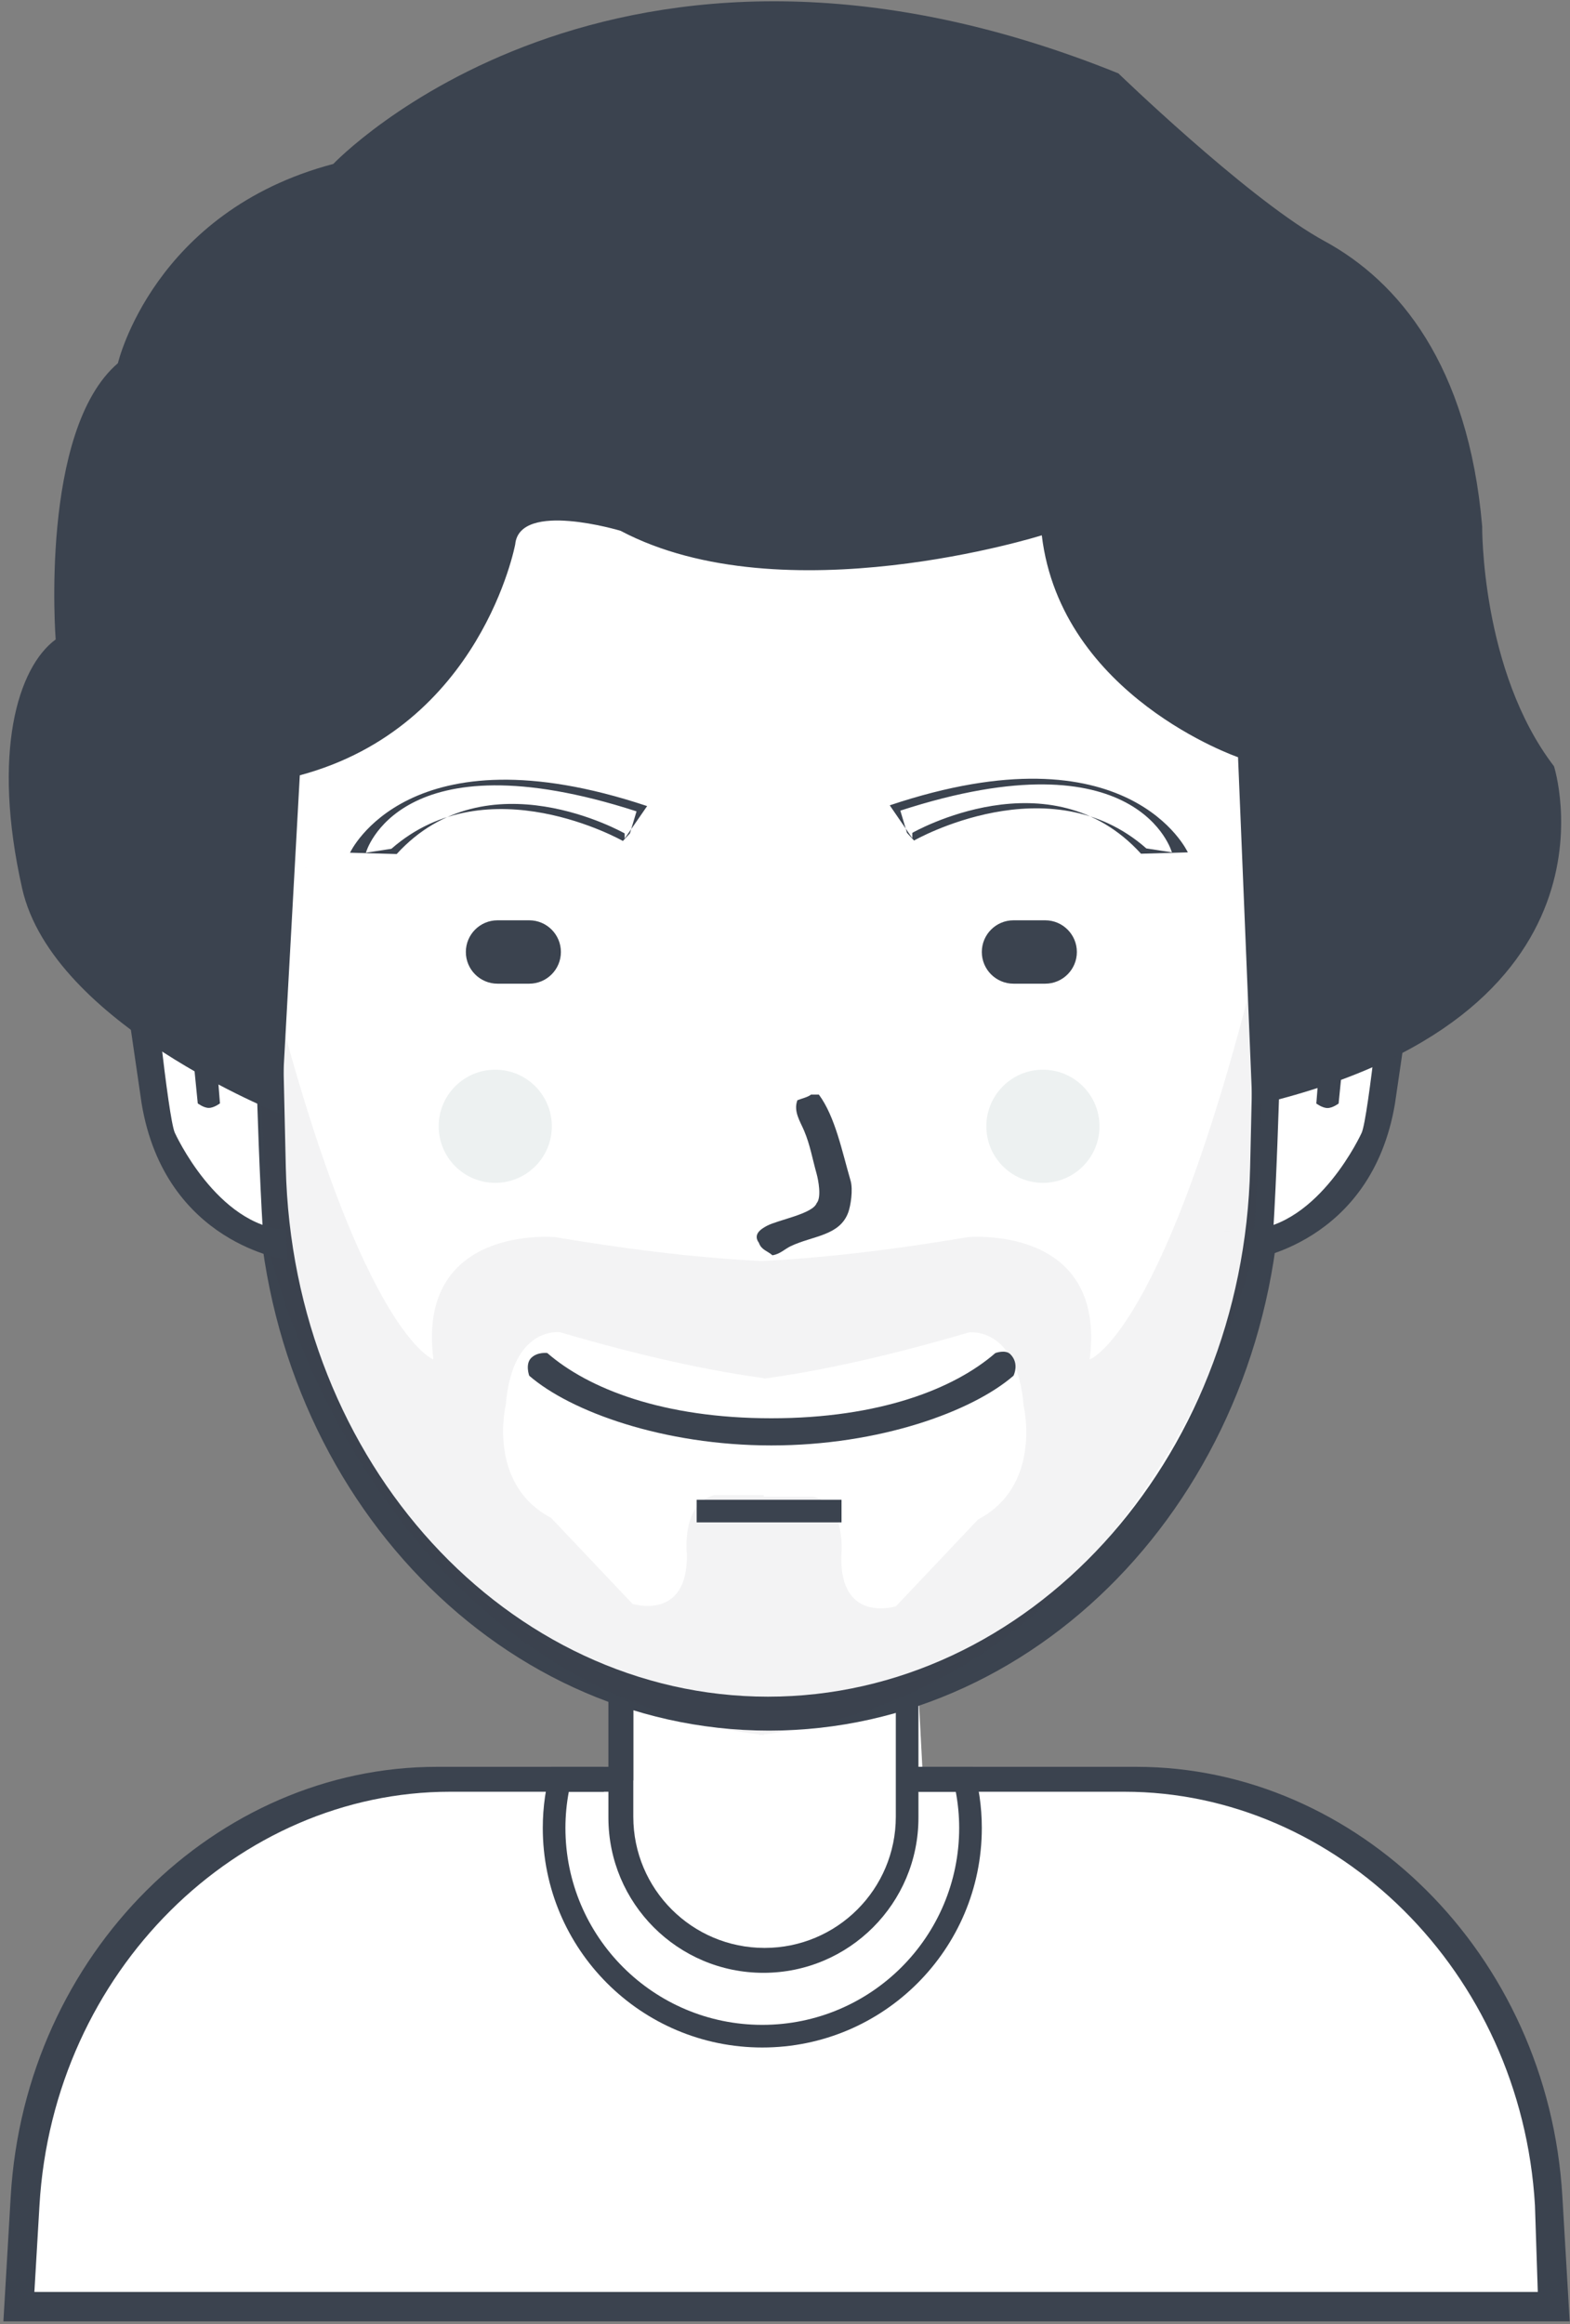 
<svg viewBox="13 1 50 74" version="1.1" xmlns="http://www.w3.org/2000/svg" xmlns:xlink="http://www.w3.org/1999/xlink">
    <rect x="13" y="1" width="50" height="74" fill="#808080" stroke="none"/>
    <!-- Generator: Sketch Beta 3.8 (29681) - http://www.bohemiancoding.com/sketch -->
    <desc>Created with Sketch Beta.</desc>
    <defs></defs>
    <g id="svg5448" stroke="none" stroke-width="1" fill="none" fill-rule="evenodd" transform="translate(13, 1)">
        <path d="M0.568,73.311 C0.568,73.311 -0.55,58.11 13.757,56.691 L20.171,56.691 L20.171,53.736 C20.171,53.736 24.683,55.675 29.252,53.953 L29.396,56.691 L36.892,56.691 C36.892,56.691 49.727,57.196 49.144,73.455 L0.568,73.311 L0.568,73.311 Z" id="body-bg-flat-copy" fill="#FFFFFF"></path>
        <path d="M49.101,73.917 L49.101,73.917 L1.04,73.917 L1.04,73.917 L0.108,73.917 L0.341,69.942 C0.795,62.182 6.91,56.259 13.907,56.259 L19.232,56.259 L19.232,57.052 L14.332,57.052 C7.588,57.052 1.695,62.753 1.257,70.222 L1.095,72.98 L48.974,72.98 L48.884,70.222 C48.446,62.753 42.553,57.052 35.809,57.052 L29.25,57.052 L29.25,56.259 L36.191,56.259 C43.188,56.259 49.303,62.182 49.757,69.942 L49.99,73.917 L49.101,73.917 L49.101,73.917 Z" id="Rounded-Rectangle-13" fill="#3B434F"></path>
        <path d="M24.277,65.196 C20.416,65.196 17.286,62.066 17.286,58.205 C17.286,57.529 17.384,56.877 17.563,56.259 L17.574,56.259 L18.316,56.259 L19.592,56.259 L19.592,57.052 L18.115,57.052 C18.045,57.426 18.007,57.811 18.007,58.205 C18.007,61.668 20.814,64.475 24.277,64.475 C27.74,64.475 30.547,61.668 30.547,58.205 C30.547,57.811 30.509,57.426 30.439,57.052 L28.962,57.052 L28.962,56.259 L30.238,56.259 L30.98,56.259 L30.991,56.259 C31.17,56.877 31.268,57.529 31.268,58.205 C31.268,62.066 28.138,65.196 24.277,65.196 L24.277,65.196 Z" id="Ellipse-4" fill="#3B434F"></path>
        <path d="M20.169,53.403 L20.169,57.848 C20.169,60.155 22.04,62.025 24.349,62.025 C26.658,62.025 28.529,60.155 28.529,57.848 L28.529,53.495 C28.772,53.421 29.012,53.341 29.25,53.254 L29.25,57.878 C29.25,60.606 27.04,62.818 24.313,62.818 C21.586,62.818 19.376,60.606 19.376,57.878 L19.376,53.117 C19.637,53.22 19.902,53.315 20.169,53.403 L20.169,53.403 Z" id="neck" fill="#3B434F"></path>
        <path d="M24.53,8.187 C33.495,8.187 40.572,16.566 40.342,26.633 L40.097,37.332 C39.881,46.816 32.913,54.313 24.53,54.313 C16.146,54.313 9.178,46.816 8.962,37.332 L8.717,26.633 C8.487,16.566 15.564,8.187 24.53,8.187 L24.53,8.187 Z" id="2-copy-5" fill="#FFFFFF"></path>
        <path d="M41.062,26.301 L40.806,37.435 C40.579,47.305 33.278,55.106 24.493,55.106 C15.709,55.106 8.408,47.305 8.181,37.435 L7.925,26.301 C7.683,15.825 15.099,7.106 24.493,7.106 C33.888,7.106 41.304,15.825 41.062,26.301 L41.062,26.301 Z M24.457,8.259 C15.614,8.259 8.634,16.572 8.861,26.561 L9.102,37.176 C9.316,46.587 16.189,54.025 24.457,54.025 C32.726,54.025 39.599,46.587 39.813,37.176 L40.054,26.561 C40.281,16.572 33.301,8.259 24.457,8.259 L24.457,8.259 Z" id="2-line" fill="#3B434F"></path>
        <path d="M40.613,28.151 L39.892,39.971 C39.892,39.971 36.691,53.614 24.324,55.23 L24.324,55.25 C24.3,55.247 24.276,55.243 24.252,55.24 C24.228,55.243 24.204,55.247 24.18,55.25 L24.18,55.23 C11.814,53.614 8.613,39.971 8.613,39.971 L7.892,28.151 C11.101,42.395 13.802,43.286 13.802,43.286 C13.255,38.967 17.694,39.394 17.694,39.394 C20.399,39.851 22.552,40.072 24.252,40.154 C25.952,40.072 28.106,39.851 30.811,39.394 C30.811,39.394 35.249,38.967 34.703,43.286 C34.703,43.286 37.404,42.395 40.613,28.151 L40.613,28.151 Z M32.598,44.751 C32.389,42.21 30.857,42.426 30.857,42.426 C28.133,43.227 25.995,43.672 24.324,43.899 L24.324,43.882 C22.666,43.658 20.543,43.216 17.838,42.421 C17.838,42.421 16.316,42.207 16.108,44.727 C16.108,44.727 15.497,47.252 17.55,48.331 L20.144,51.07 C20.144,51.07 21.917,51.632 21.874,49.484 C21.874,49.484 21.693,47.883 22.739,47.61 L24.324,47.61 L24.324,47.658 L25.921,47.658 C26.974,47.932 26.792,49.547 26.792,49.547 C26.748,51.712 28.534,51.146 28.534,51.146 L31.147,48.384 C33.214,47.297 32.598,44.751 32.598,44.751 L32.598,44.751 Z" id="1-copy-4" fill="#3B434F" opacity="0.059"></path>
        <path d="M32.277,43.805 C30.967,44.943 28.008,46.025 24.565,46.025 C21.123,46.025 18.164,44.943 16.854,43.805 C16.854,43.805 16.72,43.436 16.916,43.24 C17.117,43.039 17.43,43.083 17.43,43.083 C18.739,44.221 21.121,45.16 24.565,45.16 C28.009,45.16 30.392,44.221 31.7,43.083 C31.7,43.083 32.021,42.964 32.176,43.12 C32.476,43.419 32.277,43.805 32.277,43.805 L32.277,43.805 Z" id="usta" fill="#3B434F"></path>
        <path d="M22.187,47.755 L26.8,47.755 L26.8,48.475 L22.187,48.475 L22.187,47.755 L22.187,47.755 Z" id="-" fill="#3B434F"></path>
        <path d="M7.907,27.925 C7.905,27.925 7.73,27.785 7.399,27.681 C7.234,27.629 7.029,27.586 6.795,27.576 C6.737,27.573 6.676,27.572 6.615,27.574 C6.553,27.576 6.49,27.58 6.426,27.587 C6.299,27.601 6.166,27.625 6.034,27.663 C5.501,27.816 4.958,28.188 4.639,28.956 C4.479,29.34 4.374,29.823 4.346,30.427 C4.339,30.578 4.337,30.736 4.34,30.903 C4.343,31.069 4.351,31.244 4.365,31.427 C4.392,31.792 4.442,32.191 4.517,32.625 C4.515,32.625 4.447,33.937 4.917,35.446 C5.358,36.921 6.417,38.733 8.374,39.251 C8.149,35.504 8.142,31.687 7.907,27.925 L7.907,27.925 L7.907,27.925 Z" id="Shape-11-copy" fill="#FFFFFF"></path>
        <path d="M8.13,28.076 C8.13,28.076 4.722,27.02 4.841,30.523 C4.841,30.523 5.349,35.604 5.569,36.072 C5.569,36.072 6.908,39.03 9.117,39.161 C11.276,39.29 9.117,39.161 9.117,39.161 L9.144,40.115 C9.144,40.115 5.261,39.617 4.511,35.143 L3.919,31.078 C3.919,31.078 3.46,25.699 7.917,27.067 C12.26,28.399 7.917,27.067 7.917,27.067 L8.13,28.076" id="Shape-3" fill="#3B434F"></path>
        <path d="M7.005,35.134 C7.005,35.134 6.814,35.278 6.65,35.278 C6.486,35.278 6.298,35.134 6.298,35.134 L5.946,31.59 C5.946,31.59 6.432,29.844 8.491,30.767 L8.539,31.78 C8.539,31.78 6.733,31.14 6.77,31.937 C6.806,32.705 7.005,35.134 7.005,35.134 L7.005,35.134 Z" id="Shape-4" fill="#3B434F"></path>
        <path d="M41.016,27.933 C41.018,27.933 41.194,27.793 41.525,27.689 C41.691,27.637 41.897,27.595 42.132,27.584 C42.191,27.582 42.251,27.581 42.313,27.583 C42.375,27.585 42.438,27.589 42.502,27.595 C42.631,27.609 42.764,27.634 42.897,27.672 C43.432,27.825 43.977,28.196 44.297,28.964 C44.458,29.347 44.564,29.83 44.592,30.433 C44.599,30.584 44.601,30.743 44.598,30.909 C44.595,31.076 44.587,31.25 44.573,31.432 C44.545,31.798 44.495,32.196 44.421,32.63 C44.422,32.63 44.49,33.942 44.019,35.449 C43.576,36.923 42.511,38.734 40.546,39.251 C40.772,35.507 40.779,31.693 41.016,27.933 L41.016,27.933 L41.016,27.933 Z" id="Shape-11-copy_1" fill="#FFFFFF"></path>
        <path d="M40.791,28.084 C40.791,28.084 44.214,27.028 44.094,30.53 C44.094,30.53 43.584,35.607 43.363,36.075 C43.363,36.075 42.018,39.031 39.8,39.162 C37.631,39.29 39.8,39.162 39.8,39.162 L39.773,40.115 C39.773,40.115 43.672,39.617 44.425,35.146 L45.02,31.084 C45.02,31.084 45.481,25.709 41.004,27.076 C36.642,28.407 41.004,27.076 41.004,27.076 L40.791,28.084" id="Shape-3_1" fill="#3B434F"></path>
        <path d="M41.921,35.138 C41.921,35.138 42.112,35.282 42.277,35.282 C42.442,35.282 42.631,35.138 42.631,35.138 L42.984,31.596 C42.984,31.596 42.497,29.851 40.428,30.773 L40.379,31.786 C40.379,31.786 42.194,31.146 42.157,31.943 C42.12,32.71 41.921,35.138 41.921,35.138 L41.921,35.138 Z" id="Shape-4_1" fill="#3B434F"></path>
        <path d="M25.827,34.854 L26.079,34.854 C26.6,35.562 26.813,36.65 27.088,37.592 C27.173,37.884 27.09,38.395 27.016,38.601 C26.742,39.357 25.884,39.344 25.178,39.682 C24.988,39.773 24.847,39.93 24.601,39.971 C24.441,39.83 24.248,39.802 24.169,39.574 C23.974,39.306 24.225,39.139 24.421,39.034 C24.777,38.843 25.875,38.655 26.007,38.313 C26.169,38.128 26.061,37.571 26.007,37.376 C25.867,36.876 25.8,36.458 25.61,36.007 C25.484,35.707 25.263,35.391 25.394,35.034 C25.503,34.987 25.738,34.934 25.827,34.854 L25.827,34.854 Z" id="new_vector_shape_done" fill="#3B434F"></path>
        <path d="M15.845,29.304 L16.854,29.304 C17.411,29.304 17.863,29.756 17.863,30.313 C17.863,30.87 17.411,31.322 16.854,31.322 L15.845,31.322 C15.287,31.322 14.836,30.87 14.836,30.313 C14.836,29.756 15.287,29.304 15.845,29.304 L15.845,29.304 Z" id="Rounded-Rectangle-8" fill="#3B434F"></path>
        <path d="M32.277,29.304 L33.286,29.304 C33.843,29.304 34.295,29.756 34.295,30.313 C34.295,30.87 33.843,31.322 33.286,31.322 L32.277,31.322 C31.72,31.322 31.268,30.87 31.268,30.313 C31.268,29.756 31.72,29.304 32.277,29.304 L32.277,29.304 Z" id="Rounded-Rectangle-8-copy" fill="#3B434F"></path>
        <path d="M33.214,34.061 C34.209,34.061 35.016,34.868 35.016,35.863 C35.016,36.858 34.209,37.664 33.214,37.664 C32.219,37.664 31.412,36.858 31.412,35.863 C31.412,34.868 32.219,34.061 33.214,34.061 L33.214,34.061 Z" id="Ellipse-3" fill="#EDF1F1"></path>
        <path d="M15.773,34.061 C16.768,34.061 17.574,34.868 17.574,35.863 C17.574,36.858 16.768,37.664 15.773,37.664 C14.777,37.664 13.971,36.858 13.971,35.863 C13.971,34.868 14.777,34.061 15.773,34.061 L15.773,34.061 Z" id="Ellipse-3-copy" fill="#EDF1F1"></path>
        <path d="M29.109,26.764 C29.109,26.764 33.424,24.297 36.507,27.015 L37.322,27.141 C37.322,27.141 36.278,23.341 28.673,25.812 L28.885,26.52 M29.054,26.52 C29.054,26.52 33.444,23.999 36.338,27.184 L37.829,27.141 C37.829,27.141 35.969,23.082 28.336,25.643 L29.054,26.689" id="R-copy" fill="#3B434F"></path>
        <path d="M19.838,26.778 C19.838,26.778 15.537,24.333 12.465,27.027 L11.652,27.152 C11.652,27.152 12.693,23.385 20.272,25.835 L20.061,26.537 M19.893,26.537 C19.893,26.537 15.518,24.038 12.633,27.194 L11.147,27.152 C11.147,27.152 13,23.128 20.609,25.667 L19.893,26.704" id="R-copy-3" fill="#3B434F"></path>
        <path d="M8.953,35.473 C8.953,35.473 1.68,32.613 0.706,28.292 C-0.268,23.971 0.565,21.251 1.773,20.361 C1.773,20.361 1.254,13.709 3.755,11.565 C3.755,11.565 4.883,6.735 10.615,5.22 C10.615,5.22 19.516,-4.168 35.617,2.336 C35.617,2.336 39.583,6.171 41.972,7.559 C42.04,7.599 42.107,7.636 42.172,7.672 C44.533,8.951 46.76,11.615 47.203,16.756 C47.203,16.756 47.159,21.357 49.49,24.399 C49.49,24.399 52.07,32.409 39.885,35.214 L39.428,24.111 C39.428,24.111 33.791,22.174 33.178,17.045 C33.178,17.045 24.942,19.64 19.762,16.901 C19.762,16.901 16.546,15.931 16.408,17.333 C16.408,17.333 15.331,23.136 9.548,24.687 L8.953,35.473 L8.953,35.473 Z" id="Shape-1" fill="#3B434F"></path>
    </g>
</svg>